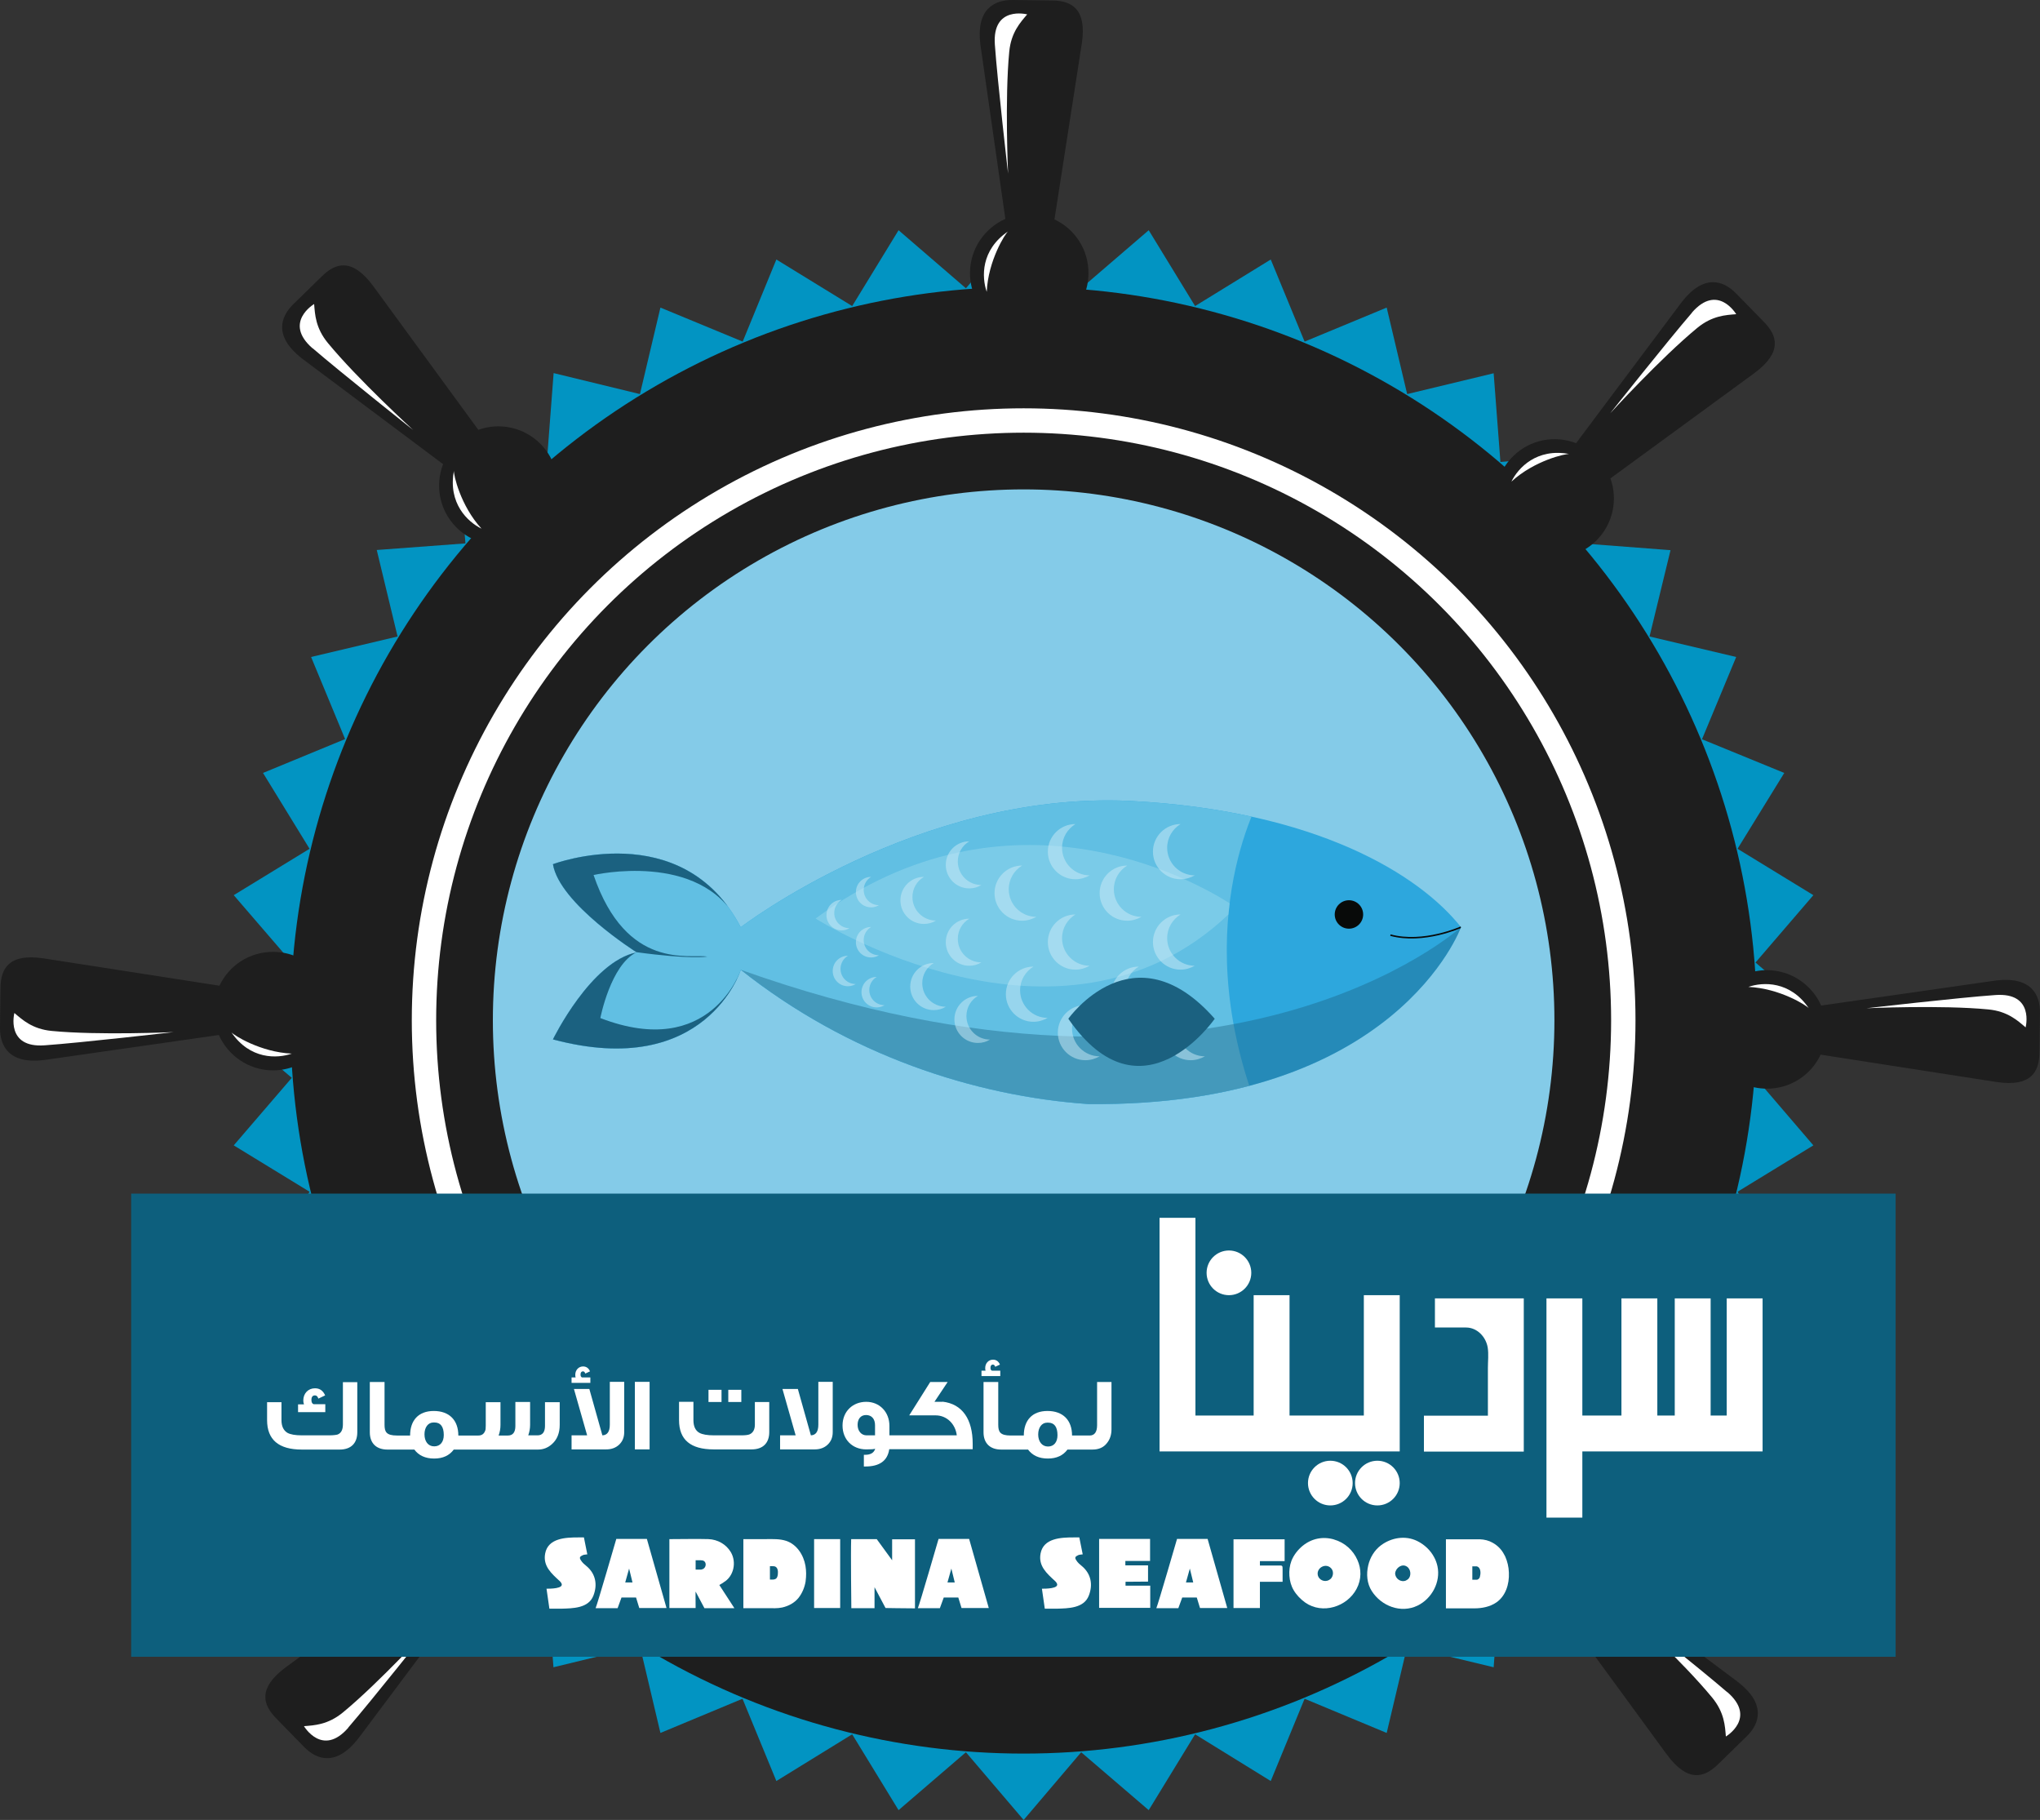 <?xml version="1.0" encoding="UTF-8"?>
<svg id="Layer_2" data-name="Layer 2" xmlns="http://www.w3.org/2000/svg" xmlns:xlink="http://www.w3.org/1999/xlink" viewBox="0 0 120.53 107.51">
  <rect x="0" y="0" width="120.53" height="107.51" fill="#333333" stroke="none"/>
  <defs>
    <style>
      .cls-1, .cls-2, .cls-3, .cls-4, .cls-5, .cls-6, .cls-7, .cls-8, .cls-9, .cls-10, .cls-11, .cls-12 {
        stroke-width: 0px;
      }

      .cls-1, .cls-13 {
        fill: #2da7dd;
      }

      .cls-14 {
        stroke: #fff;
        stroke-width: 1.44px;
      }

      .cls-14, .cls-15 {
        stroke-miterlimit: 10;
      }

      .cls-14, .cls-10 {
        fill: #1e1e1e;
      }

      .cls-2 {
        fill: #61bfe3;
      }

      .cls-15 {
        fill: none;
        stroke: #080a09;
        stroke-width: .09px;
      }

      .cls-16, .cls-5 {
        opacity: .5;
      }

      .cls-3, .cls-12 {
        fill: #1b6180;
      }

      .cls-4 {
        fill: #cdecf7;
      }

      .cls-5 {
        fill: #95d9ee;
      }

      .cls-6 {
        fill: #fff;
      }

      .cls-17 {
        clip-path: url(#clippath);
      }

      .cls-7 {
        fill: #84cbe8;
      }

      .cls-8 {
        fill: #0294c2;
      }

      .cls-9 {
        fill: #080a09;
      }

      .cls-11 {
        fill: #0d5f7d;
      }

      .cls-12 {
        opacity: .4;
      }
    </style>
    <clipPath id="clippath">
      <path class="cls-1" d="m43.77,54.77s10.45-8.02,22.95-7.46c11.1.56,17.17,4.39,19.6,7.46,0,0-3.83,10.64-22.02,10.45-6.72-.47-14.18-2.89-20.53-7.93,0,0-2.05,6.53-11.1,4.11,0,0,2.24-4.6,4.95-5.14,0,0-4.57-2.88-4.95-5.21,0,0,7.65-2.89,11.1,3.73Z"/>
    </clipPath>
  </defs>
  <g id="Layer_1-2" data-name="Layer 1">
    <g>
      <g>
        <polygon class="cls-8" points="107.72 60.27 103.72 63.67 107.14 67.66 102.66 70.4 105.42 74.87 100.56 76.87 102.58 81.72 97.46 82.93 98.7 88.04 93.46 88.44 93.88 93.67 88.64 93.25 88.25 98.49 83.14 97.26 81.93 102.37 77.08 100.35 75.08 105.21 70.61 102.45 67.87 106.93 63.88 103.51 60.48 107.51 57.07 103.51 53.09 106.93 50.35 102.45 45.87 105.21 43.87 100.35 39.02 102.37 37.81 97.25 32.7 98.49 32.31 93.25 27.07 93.67 27.49 88.43 22.25 88.04 23.49 82.93 18.38 81.72 20.39 76.87 15.53 74.87 18.29 70.4 13.81 67.66 17.24 63.67 13.23 60.27 17.24 56.86 13.81 52.88 18.29 50.14 15.54 45.66 20.39 43.66 18.38 38.81 23.49 37.6 22.26 32.49 27.5 32.1 27.07 26.86 32.31 27.28 32.71 22.04 37.81 23.28 39.02 18.17 43.88 20.18 45.87 15.33 50.35 18.08 53.09 13.6 57.07 17.03 60.48 13.02 63.88 17.03 67.87 13.6 70.61 18.08 75.08 15.33 77.08 20.18 81.93 18.17 83.14 23.28 88.25 22.05 88.65 27.29 93.88 26.86 93.46 32.1 98.7 32.5 97.46 37.6 102.58 38.81 100.56 43.67 105.42 45.66 102.66 50.14 107.14 52.88 103.72 56.86 107.72 60.27"/>
        <circle class="cls-10" cx="60.48" cy="60.27" r="43.32"/>
        <circle class="cls-14" cx="60.48" cy="60.27" r="35.43"/>
        <circle class="cls-7" cx="60.48" cy="60.27" r="31.36"/>
        <g>
          <g id="_Radial_Repeat_" data-name="&amp;lt;Radial Repeat&amp;gt;">
            <g>
              <path class="cls-10" d="m25.39,92.27l-8.52,6.23c-1.66,1.24-1.33,2.21-.56,3l1.66,1.7c.76.78,1.91,1.14,3.19-.49l6.26-8.36c1.24.48,2.7.23,3.71-.76,1.38-1.35,1.41-3.57.06-4.95s-3.57-1.41-4.95-.06c-1.01.99-1.3,2.44-.85,3.69Z"/>
              <g>
                <path class="cls-6" d="m20.57,102.06c1.4-1.62,4.83-5.94,4.83-5.94,0,0-2.98,3.26-5.14,5.04-.89.73-1.69.76-2.3.81,0,0,1.09,1.85,2.62.09Z"/>
                <path class="cls-6" d="m31.23,92.09c-1.36,1.25-3.21,1.66-3.42,1.63,1.92.36,3.02-.81,3.42-1.63Z"/>
              </g>
            </g>
          </g>
          <g id="_Radial_Repeat_-2" data-name="&amp;lt;Radial Repeat&amp;gt;">
            <g>
              <path class="cls-10" d="m12.97,58.23l-10.42-1.62c-2.05-.3-2.5.63-2.52,1.72L0,60.71c-.01,1.09.54,2.16,2.6,1.91l10.33-1.48c.54,1.21,1.74,2.07,3.16,2.09,1.93.02,3.52-1.52,3.54-3.46s-1.52-3.52-3.46-3.54c-1.42-.02-2.65.81-3.21,2.01Z"/>
              <g>
                <path class="cls-6" d="m2.64,61.75c2.14-.15,7.61-.78,7.61-.78,0,0-4.41.2-7.2-.07-1.14-.11-1.73-.66-2.2-1.06,0,0-.54,2.08,1.79,1.91Z"/>
                <path class="cls-6" d="m17.24,62.24c-1.85-.08-3.45-1.1-3.57-1.26,1.1,1.62,2.71,1.56,3.57,1.26Z"/>
              </g>
            </g>
          </g>
          <g id="_Radial_Repeat_-3" data-name="&amp;lt;Radial Repeat&amp;gt;">
            <g>
              <path class="cls-10" d="m28.26,25.39l-6.23-8.52c-1.24-1.66-2.21-1.33-3-.56l-1.7,1.66c-.78.76-1.14,1.91.49,3.19l8.36,6.26c-.48,1.24-.23,2.7.76,3.71,1.35,1.38,3.57,1.41,4.95.06s1.41-3.57.06-4.95c-.99-1.01-2.44-1.3-3.69-.85Z"/>
              <g>
                <path class="cls-6" d="m18.47,20.57c1.62,1.4,5.94,4.83,5.94,4.83,0,0-3.26-2.98-5.04-5.14-.73-.89-.76-1.69-.81-2.3,0,0-1.85,1.09-.09,2.62Z"/>
                <path class="cls-6" d="m28.45,31.23c-1.25-1.36-1.66-3.21-1.63-3.42-.36,1.92.81,3.02,1.63,3.42Z"/>
              </g>
            </g>
          </g>
          <g id="_Radial_Repeat_-4" data-name="&amp;lt;Radial Repeat&amp;gt;">
            <g>
              <path class="cls-10" d="m62.3,12.97l1.62-10.42c.3-2.05-.63-2.5-1.72-2.52L59.83,0c-1.09-.01-2.16.54-1.91,2.6l1.48,10.33c-1.21.54-2.07,1.74-2.09,3.16-.02,1.93,1.52,3.52,3.46,3.54,1.93.02,3.52-1.52,3.54-3.46.02-1.42-.81-2.65-2.01-3.21Z"/>
              <g>
                <path class="cls-6" d="m58.78,2.64c.15,2.14.78,7.61.78,7.61,0,0-.2-4.41.07-7.2.11-1.14.66-1.73,1.06-2.2,0,0-2.08-.54-1.91,1.79Z"/>
                <path class="cls-6" d="m58.3,17.24c.08-1.85,1.1-3.45,1.26-3.57-1.62,1.1-1.56,2.71-1.26,3.57Z"/>
              </g>
            </g>
          </g>
          <g id="_Radial_Repeat_-5" data-name="&amp;lt;Radial Repeat&amp;gt;">
            <g>
              <path class="cls-10" d="m95.15,28.26l8.52-6.23c1.66-1.24,1.33-2.21.56-3l-1.66-1.7c-.76-.78-1.91-1.14-3.19.49l-6.26,8.36c-1.24-.48-2.7-.23-3.71.76-1.38,1.35-1.41,3.57-.06,4.95,1.35,1.38,3.57,1.41,4.95.06,1.01-.99,1.3-2.44.85-3.69Z"/>
              <g>
                <path class="cls-6" d="m99.97,18.47c-1.4,1.62-4.83,5.94-4.83,5.94,0,0,2.98-3.26,5.14-5.04.89-.73,1.69-.76,2.3-.81,0,0-1.09-1.85-2.62-.09Z"/>
                <path class="cls-6" d="m89.3,28.45c1.36-1.25,3.21-1.66,3.42-1.63-1.92-.36-3.02.81-3.42,1.63Z"/>
              </g>
            </g>
          </g>
          <g id="_Radial_Repeat_-6" data-name="&amp;lt;Radial Repeat&amp;gt;">
            <g>
              <path class="cls-10" d="m107.56,62.3l10.42,1.62c2.05.3,2.5-.63,2.52-1.72l.03-2.37c.01-1.09-.54-2.16-2.6-1.91l-10.33,1.48c-.54-1.21-1.74-2.07-3.16-2.09-1.93-.02-3.52,1.52-3.54,3.46s1.52,3.52,3.46,3.54c1.42.02,2.65-.81,3.21-2.01Z"/>
              <g>
                <path class="cls-6" d="m117.89,58.78c-2.14.15-7.61.78-7.61.78,0,0,4.41-.2,7.2.07,1.14.11,1.73.66,2.2,1.06,0,0,.54-2.08-1.79-1.91Z"/>
                <path class="cls-6" d="m103.3,58.3c1.85.08,3.45,1.1,3.57,1.26-1.1-1.62-2.71-1.56-3.57-1.26Z"/>
              </g>
            </g>
          </g>
          <g id="_Radial_Repeat_-7" data-name="&amp;lt;Radial Repeat&amp;gt;">
            <g>
              <path class="cls-10" d="m92.27,95.15l6.23,8.52c1.24,1.66,2.21,1.33,3,.56l1.7-1.66c.78-.76,1.14-1.91-.49-3.19l-8.36-6.26c.48-1.24.23-2.7-.76-3.71-1.35-1.38-3.57-1.41-4.95-.06s-1.41,3.57-.06,4.95c.99,1.01,2.44,1.3,3.69.85Z"/>
              <g>
                <path class="cls-6" d="m102.06,99.97c-1.62-1.4-5.94-4.83-5.94-4.83,0,0,3.26,2.98,5.04,5.14.73.89.76,1.69.81,2.3,0,0,1.85-1.09.09-2.62Z"/>
                <path class="cls-6" d="m92.09,89.3c1.25,1.36,1.66,3.21,1.63,3.42.36-1.92-.81-3.02-1.63-3.42Z"/>
              </g>
            </g>
          </g>
        </g>
      </g>
      <g>
        <rect class="cls-11" x="7.75" y="70.51" width="104.25" height="27.36"/>
        <g>
          <path class="cls-6" d="m52.71,90.91s0,1.26,0,1.26l-.91-1.25s-1.4,0-1.51,0c-.03.83.01,4.08.01,4.08h1.37c0-.4,0-1.24,0-1.24,0,0,.65,1.23.65,1.23,0,0,1.18.02,1.74.02v-4.08c-.44,0-1.35,0-1.35,0Z"/>
          <path class="cls-6" d="m66.49,93.44c.21,0,1.34-.01,1.34-.01,0,0,0-.67,0-.96-.45,0-1.34,0-1.34,0v-.26h1.46v-1.3h-3.01v4.07h3.02v-1.31h-1.46v-.25Z"/>
          <path class="cls-6" d="m72.88,94.99h1.56v-1.55h1.34c0-.25,0-.49,0-.73,0-.22,0-.24-.23-.23-.37,0-.74,0-1.11,0v-.26h1.46v-1.29h-3.02v4.07Z"/>
          <path class="cls-6" d="m63.94,92.53c-.13-.11-.26-.21-.35-.36-.1-.15-.07-.22.11-.3.08-.04.17-.03.27-.05-.07-.34-.13-.67-.2-1,0,0-.14,0-.16,0-.06,0-.12,0-.18,0-.74,0-1.78.04-1.95.95-.14.74.37,1.18.86,1.63.03.03.07.07.09.11.22.35-.71.34-.87.34.06.4.11.79.17,1.18.24,0,.47,0,.7,0,.68-.02,1.61-.02,1.9-.77.25-.64.14-1.28-.4-1.74Z"/>
          <path class="cls-6" d="m34.67,92.53c-.13-.11-.26-.21-.35-.36-.1-.15-.07-.22.11-.3.08-.04.17-.03.27-.05-.07-.34-.13-.67-.2-1,0,0-.14,0-.16,0-.06,0-.12,0-.18,0-.74,0-1.78.04-1.95.95-.14.74.37,1.18.86,1.63.03.03.07.07.09.11.22.35-.71.34-.87.34.06.4.11.79.17,1.18.24,0,.47,0,.7,0,.68-.02,1.61-.02,1.9-.77.25-.64.14-1.28-.4-1.74Z"/>
          <path class="cls-6" d="m48.1,94.99h1.54v-4.07h-1.54v4.07Z"/>
          <path class="cls-6" d="m42.74,93.48c.62-.35.79-1.2.44-1.79-.28-.47-.78-.75-1.33-.77-.71-.02-1.42,0-2.12,0h-.18v4.07h1.55c0-.3-.01-.97,0-.97,0,0,.52.98.52.98h1.77c-.05-.07-.87-1.35-.89-1.37,0,0,.23-.13.25-.15Zm-1.29-.76c-.11,0-.22,0-.35,0v-.55s.28,0,.31,0c.14,0,.25.05.28.2.03.15-.08.33-.24.34Z"/>
          <path class="cls-6" d="m46.44,91.02c-.38-.12-.75-.1-1.15-.1-.41,0-.83,0-1.24,0h-.13v4.08c.5,0,.98,0,1.46,0,.28,0,.55.02.83-.04.37-.08.73-.27.97-.57.22-.28.36-.62.42-.98,0,0,0-.01,0-.02.04-.29.04-.59-.01-.89-.11-.64-.51-1.27-1.15-1.48Zm-.48,1.93c0,.06-.01.12-.03.18-.06.21-.27.18-.44.18v-.79s.14,0,.15,0c.08,0,.16,0,.22.06.1.09.11.24.1.36Z"/>
          <path class="cls-6" d="m89.15,92.9c-.01-.34-.09-.67-.22-.96-.02-.04-.04-.08-.06-.11-.15-.29-.38-.53-.67-.69-.24-.14-.5-.2-.77-.21-.22,0-.43,0-.65,0h-1.35v4.08c.57,0,1.13,0,1.68,0,.45,0,.92-.09,1.3-.35.55-.38.77-1.08.74-1.75Zm-1.71.23s0,.01,0,.02c-.03.09-.1.17-.2.17-.08,0-.15,0-.25,0,0-.27,0-.51,0-.79.08,0,.18,0,.26,0,.24.05.25.4.19.59Z"/>
          <path class="cls-6" d="m78.82,90.94c-.66-.19-1.32-.06-1.86.38-.28.23-.53.55-.66.89-.2.53-.16,1.23.13,1.72.17.29.41.54.69.74,1.02.71,2.47.25,3.03-.81.3-.56.29-1.18.05-1.71-.25-.57-.75-1.03-1.39-1.21Zm-.21,2.33c-.05.05-.12.09-.2.11-.28.07-.56-.14-.56-.42,0-.36.44-.6.74-.37.23.17.21.51.02.69Z"/>
          <path class="cls-6" d="m84.74,92c-.22-.42-.58-.76-1.01-.97-.7-.34-1.52-.2-2.13.25-.39.29-.65.72-.76,1.19-.12.51-.08,1.07.21,1.52.57.89,1.72,1.33,2.7.86.85-.41,1.38-1.4,1.18-2.33-.04-.18-.1-.35-.19-.52Zm-1.54,1.28s-.09.07-.14.09c-.3.12-.63-.12-.63-.43.03-.32.4-.59.69-.4.24.15.28.55.08.74Z"/>
          <path class="cls-6" d="m69.54,90.92s-1.14,3.93-1.22,4.08c.42,0,1.3,0,1.3,0l.23-.63h.86s.19.62.19.62c0,0,.98,0,1.41,0,.06,0,.2,0,.2,0l-1.16-4.08h-1.81Zm.53,2.56l.23-.82.2.82h-.43Z"/>
          <path class="cls-6" d="m55.45,90.92s-1.14,3.93-1.22,4.08c.42,0,1.3,0,1.3,0l.23-.63h.86s.19.62.19.62c0,0,.98,0,1.41,0,.06,0,.2,0,.2,0l-1.16-4.08h-1.81Zm.53,2.56l.23-.82.2.82h-.43Z"/>
          <path class="cls-6" d="m36.41,90.92s-1.14,3.93-1.22,4.08c.42,0,1.3,0,1.3,0l.23-.63h.86s.19.62.19.62c0,0,.98,0,1.41,0,.06,0,.2,0,.2,0l-1.16-4.08h-1.81Zm.53,2.56l.23-.82.2.82h-.43Z"/>
        </g>
        <g>
          <path class="cls-6" d="m20.26,84.15c0,.32-.11.51-.31.59-.06.02-.23.05-.51.05h-1.6c-.4,0-.68-.05-.86-.15-.23-.14-.35-.39-.35-.75v-1.06h-.85v1.06c0,1.16.69,1.74,2.05,1.74h2.24c.67,0,1.04-.38,1.04-1.02v-2.96h-.85v2.52Z"/>
          <path class="cls-6" d="m19.23,82.95h-.7c-.09-.03-.13-.12-.13-.25,0-.18.07-.27.21-.27.09,0,.16.06.2.19l.4-.19c-.12-.28-.32-.42-.6-.42-.4,0-.69.3-.69.72,0,.07.01.15.04.23h-.35v.46h1.61v-.47Z"/>
          <path class="cls-6" d="m32.2,84.23c0,.37-.15.56-.44.56h-.55c.07-.19.11-.4.11-.62v-1.35h-.87v1.42c0,.37-.15.56-.44.56h-.55c.07-.19.11-.4.11-.62v-1.35h-.87v1.38c0,.17-.01.27-.04.32-.07.18-.2.27-.4.27h-1.18c0-.91-.54-1.45-1.45-1.45s-1.4.56-1.4,1.45h-.77c-.64,0-.74-.22-.74-.64v-2.52h-.87v2.97c0,.64.38,1.02,1.04,1.02h1.59c.26.35.65.53,1.17.53s.9-.18,1.16-.53h4.98c.31,0,.59-.11.83-.33.3-.27.45-.65.45-1.13v-1.34h-.87v1.42Zm-6.55,1.21c-.36,0-.57-.3-.57-.71s.21-.7.53-.7h.06c.36,0,.55.25.55.74,0,.41-.21.67-.56.67Z"/>
          <path class="cls-6" d="m36.03,84.16c0,.41-.15.62-.44.63l-.77-2.74h-.91l.78,2.74h-.92v.83h2.05c.3,0,.56-.09.76-.28.2-.19.3-.43.3-.74v-2.97h-.85v2.52Z"/>
          <path class="cls-6" d="m34.87,81.37h-.48c-.06-.02-.09-.08-.09-.17,0-.12.05-.19.14-.19.07,0,.11.04.14.13l.28-.13c-.08-.19-.22-.29-.41-.29-.27,0-.46.22-.46.49,0,.05,0,.11.02.16h-.24v.32h1.11v-.32Z"/>
          <rect class="cls-6" x="37.51" y="81.63" width=".87" height="3.99"/>
          <rect class="cls-6" x="41.86" y="82.1" width=".77" height=".72"/>
          <path class="cls-6" d="m44.6,84.16c0,.29-.11.48-.31.57-.09.04-.26.06-.51.06h-1.59c-.4,0-.69-.05-.87-.15-.23-.13-.35-.38-.35-.75v-1.08h-.85v1.08c0,1.16.68,1.73,2.05,1.73h2.24c.67,0,1.04-.38,1.04-1.02v-1.78h-.85v1.34Z"/>
          <rect class="cls-6" x="43.03" y="82.1" width=".77" height=".72"/>
          <path class="cls-6" d="m48.35,84.16c0,.41-.15.62-.44.63l-.77-2.74h-.91l.78,2.74h-.92v.83h2.05c.3,0,.56-.09.76-.28.2-.19.3-.43.3-.74v-2.97h-.85v2.52Z"/>
          <path class="cls-6" d="m55.69,82.81h-.48l.78-1.17h-1.03l-1.24,1.97h1.56c.66,0,1.17.51,1.25,1.18h-3.98v-.56c0-.82-.58-1.42-1.37-1.42s-1.4.56-1.4,1.4.59,1.41,1.4,1.41c.29,0,.46-.01.53-.04-.07.24-.27.36-.6.36h-.07v.69h.09c.84,0,1.31-.34,1.41-1.02h4.93v-.32c0-1.45-.61-2.36-1.79-2.49Zm-3.99,1.98h-.5c-.32,0-.53-.27-.53-.62,0-.33.17-.58.5-.58s.53.23.53.6v.6Z"/>
          <path class="cls-6" d="m59.09,80.97h-.48c-.06-.02-.09-.08-.09-.17,0-.12.05-.19.14-.19.07,0,.11.04.14.13l.28-.13c-.08-.19-.22-.29-.41-.29-.27,0-.46.22-.46.49,0,.05,0,.11.02.16h-.24v.32h1.11v-.32Z"/>
          <path class="cls-6" d="m64.82,81.64v2.55c0,.4-.15.61-.44.61h-1.04c0-.91-.54-1.45-1.45-1.45s-1.4.56-1.4,1.45h-.77c-.64,0-.74-.22-.74-.64v-2.52h-.87v2.97c0,.64.38,1.02,1.04,1.02h1.59c.26.35.65.53,1.17.53s.9-.18,1.16-.53h1.48c.36,0,.65-.12.85-.38.18-.22.27-.49.27-.82v-2.79h-.87Zm-2.9,3.81c-.36,0-.58-.3-.58-.71s.21-.7.53-.7h.06c.36,0,.55.25.55.74,0,.41-.21.67-.56.67Z"/>
        </g>
        <g>
          <polygon class="cls-6" points="102.02 76.7 102.02 83.62 101.07 83.62 101.07 76.7 98.95 76.7 98.95 83.62 97.92 83.62 97.92 76.7 95.8 76.7 95.8 83.62 93.49 83.62 93.49 76.7 91.37 76.7 91.37 83.62 91.37 85.74 91.37 89.65 93.49 89.65 93.49 85.74 95.8 85.74 95.8 85.74 97.92 85.74 97.92 85.74 98.95 85.74 98.95 85.74 101.07 85.74 101.07 85.74 102.02 85.74 102.02 85.74 104.14 85.74 104.14 76.7 102.02 76.7"/>
          <polygon class="cls-6" points="80.58 83.62 76.19 83.62 76.19 76.51 74.07 76.51 74.07 83.62 70.63 83.62 70.63 71.94 68.51 71.94 68.51 83.62 68.51 83.62 68.51 85.74 80.58 85.74 82.7 85.74 82.7 83.62 82.7 76.51 80.58 76.51 80.58 83.62"/>
          <circle class="cls-6" cx="78.6" cy="87.61" r="1.32"/>
          <circle class="cls-6" cx="81.38" cy="87.61" r="1.32"/>
          <circle class="cls-6" cx="72.61" cy="75.19" r="1.32"/>
          <path class="cls-6" d="m88.77,76.7h-3.99v1.72s1.74,0,1.84,0c.66,0,1.18.56,1.28,1.19.06.39.01.8.01,1.19v2.83h-3.78v2.12h5.9v-9.05s-1.26,0-1.26,0Z"/>
        </g>
      </g>
      <g>
        <g>
          <path class="cls-13" d="m43.77,54.77s10.45-8.02,22.95-7.46c11.1.56,17.17,4.39,19.6,7.46,0,0-3.83,10.64-22.02,10.45-6.72-.47-14.18-2.89-20.53-7.93,0,0-2.05,6.53-11.1,4.11,0,0,2.24-4.6,4.95-5.14,0,0-4.57-2.88-4.95-5.21,0,0,7.65-2.89,11.1,3.73Z"/>
          <g class="cls-17">
            <path class="cls-2" d="m74.66,46.74s-4.57,7.47-.47,18.48c-25.47,1.58-43.95,0-43.95,0l-4.01-17.45,8.49-4.85,39.94,3.83Z"/>
            <path class="cls-3" d="m43.77,57.29s-1.77,5.37-8.3,2.85c0,0,.61-3.16,2.15-3.89,3.13.43,4.17.26,4.17.26-1.02-.18-4.77.87-6.72-4.82,0,0,6.28-1.45,8.52,2.73.3.57.62-.43.73-.61.44-.71-.54-4.98-.54-4.98l-12.94-2.36-5.79,7.78,1.8,10.98,15.18,3.45s2.99-4.67,2.99-5.04-1.24-6.35-1.24-6.35"/>
            <path class="cls-12" d="m86.32,54.77s-14,12.69-42.55,2.52c.09,6.35,14,8.3,14,8.3l21.93,1.87,7.28-11.21-.65-1.48"/>
            <path class="cls-5" d="m72.65,53.36c-2.1-1.34-13.06-7.52-24.46.9,0,0,14.44,9.19,24.39-.24.03-.21.04-.38.07-.66Z"/>
            <path class="cls-15" d="m86.32,54.77s-2.21,1-4.17.47"/>
          </g>
        </g>
        <g class="cls-16">
          <path class="cls-4" d="m69.75,51.94c.31,0,.59-.09.84-.23-.9,0-1.63-.73-1.63-1.63,0-.6.32-1.11.79-1.4,0,0,0,0,0,0-.9,0-1.63.73-1.63,1.63s.73,1.63,1.63,1.63Z"/>
          <path class="cls-4" d="m70.59,57.05c-.9,0-1.63-.73-1.63-1.63,0-.6.32-1.11.79-1.4,0,0,0,0,0,0-.9,0-1.63.73-1.63,1.63s.73,1.63,1.63,1.63c.31,0,.59-.09.84-.23Z"/>
          <path class="cls-4" d="m69.56,60.77c0-.6.32-1.11.79-1.4,0,0,0,0,0,0-.9,0-1.63.73-1.63,1.63s.73,1.63,1.63,1.63c.31,0,.59-.09.84-.23-.9,0-1.63-.73-1.63-1.63Z"/>
          <path class="cls-4" d="m66.49,58.5c0-.6.32-1.11.79-1.4,0,0,0,0,0,0-.9,0-1.63.73-1.63,1.63s.73,1.63,1.63,1.63c.31,0,.59-.09.84-.23-.9,0-1.63-.73-1.63-1.63Z"/>
          <path class="cls-4" d="m67.44,54.16c-.9,0-1.63-.73-1.63-1.63,0-.6.32-1.11.79-1.4,0,0,0,0,0,0-.9,0-1.63.73-1.63,1.63s.73,1.63,1.63,1.63c.31,0,.59-.09.84-.23Z"/>
          <path class="cls-4" d="m63.54,51.94c.31,0,.59-.09.84-.23-.9,0-1.63-.73-1.63-1.63,0-.6.32-1.11.79-1.4,0,0,0,0,0,0-.9,0-1.63.73-1.63,1.63s.73,1.63,1.63,1.63Z"/>
          <path class="cls-4" d="m64.38,57.05c-.9,0-1.63-.73-1.63-1.63,0-.6.32-1.11.79-1.4,0,0,0,0,0,0-.9,0-1.63.73-1.63,1.63s.73,1.63,1.63,1.63c.31,0,.59-.09.84-.23Z"/>
          <path class="cls-4" d="m63.34,60.77c0-.6.32-1.11.79-1.4,0,0,0,0,0,0-.9,0-1.63.73-1.63,1.63s.73,1.63,1.63,1.63c.31,0,.59-.09.84-.23-.9,0-1.63-.73-1.63-1.63Z"/>
          <path class="cls-4" d="m60.27,58.5c0-.6.32-1.11.79-1.4,0,0,0,0,0,0-.9,0-1.63.73-1.63,1.63s.73,1.63,1.63,1.63c.31,0,.59-.09.84-.23-.9,0-1.63-.73-1.63-1.63Z"/>
          <path class="cls-4" d="m61.23,54.16c-.9,0-1.63-.73-1.63-1.63,0-.6.32-1.11.79-1.4,0,0,0,0,0,0-.9,0-1.63.73-1.63,1.63s.73,1.63,1.63,1.63c.31,0,.59-.09.84-.23Z"/>
          <path class="cls-4" d="m57.27,52.48c.26,0,.51-.07.71-.2-.77,0-1.39-.62-1.39-1.39,0-.51.27-.95.68-1.19,0,0,0,0,0,0-.77,0-1.39.62-1.39,1.39s.62,1.39,1.39,1.39Z"/>
          <path class="cls-4" d="m57.98,56.85c-.77,0-1.39-.62-1.39-1.39,0-.51.27-.95.68-1.19,0,0,0,0,0,0-.77,0-1.39.62-1.39,1.39s.62,1.39,1.39,1.39c.26,0,.51-.07.71-.2Z"/>
          <path class="cls-4" d="m57.1,60.02c0-.51.27-.95.68-1.19,0,0,0,0,0,0-.77,0-1.39.62-1.39,1.39s.62,1.39,1.39,1.39c.26,0,.51-.07.71-.2-.77,0-1.39-.62-1.39-1.39Z"/>
          <path class="cls-4" d="m54.49,58.08c0-.51.27-.95.68-1.19,0,0,0,0,0,0-.77,0-1.39.62-1.39,1.39s.62,1.39,1.39,1.39c.26,0,.51-.07.71-.2-.77,0-1.39-.62-1.39-1.39Z"/>
          <path class="cls-4" d="m55.3,54.38c-.77,0-1.39-.62-1.39-1.39,0-.51.27-.95.68-1.19,0,0,0,0,0,0-.77,0-1.39.62-1.39,1.39s.62,1.39,1.39,1.39c.26,0,.51-.07.71-.2Z"/>
          <path class="cls-4" d="m51.47,53.6c.17,0,.33-.05.46-.13-.5,0-.9-.4-.9-.9,0-.33.18-.62.44-.77,0,0,0,0,0,0-.5,0-.9.4-.9.9s.4.9.9.9Z"/>
          <path class="cls-4" d="m51.93,56.43c-.5,0-.9-.4-.9-.9,0-.33.18-.62.44-.77,0,0,0,0,0,0-.5,0-.9.4-.9.9s.4.9.9.9c.17,0,.33-.05.46-.13Z"/>
          <path class="cls-4" d="m51.36,58.48c0-.33.18-.62.44-.77,0,0,0,0,0,0-.5,0-.9.4-.9.9s.4.9.9.9c.17,0,.33-.05.46-.13-.5,0-.9-.4-.9-.9Z"/>
          <path class="cls-4" d="m49.66,57.23c0-.33.18-.62.44-.77,0,0,0,0,0,0-.5,0-.9.4-.9.9s.4.9.9.9c.17,0,.33-.05.46-.13-.5,0-.9-.4-.9-.9Z"/>
          <path class="cls-4" d="m50.19,54.83c-.5,0-.9-.4-.9-.9,0-.33.18-.62.44-.77,0,0,0,0,0,0-.5,0-.9.4-.9.9s.4.9.9.9c.17,0,.33-.05.46-.13Z"/>
        </g>
        <path class="cls-3" d="m63.12,60.18s3.85-5.45,8.65,0c0,0-4.32,6.27-8.65,0Z"/>
        <circle class="cls-9" cx="79.7" cy="54.02" r=".84"/>
      </g>
    </g>
  </g>
</svg>